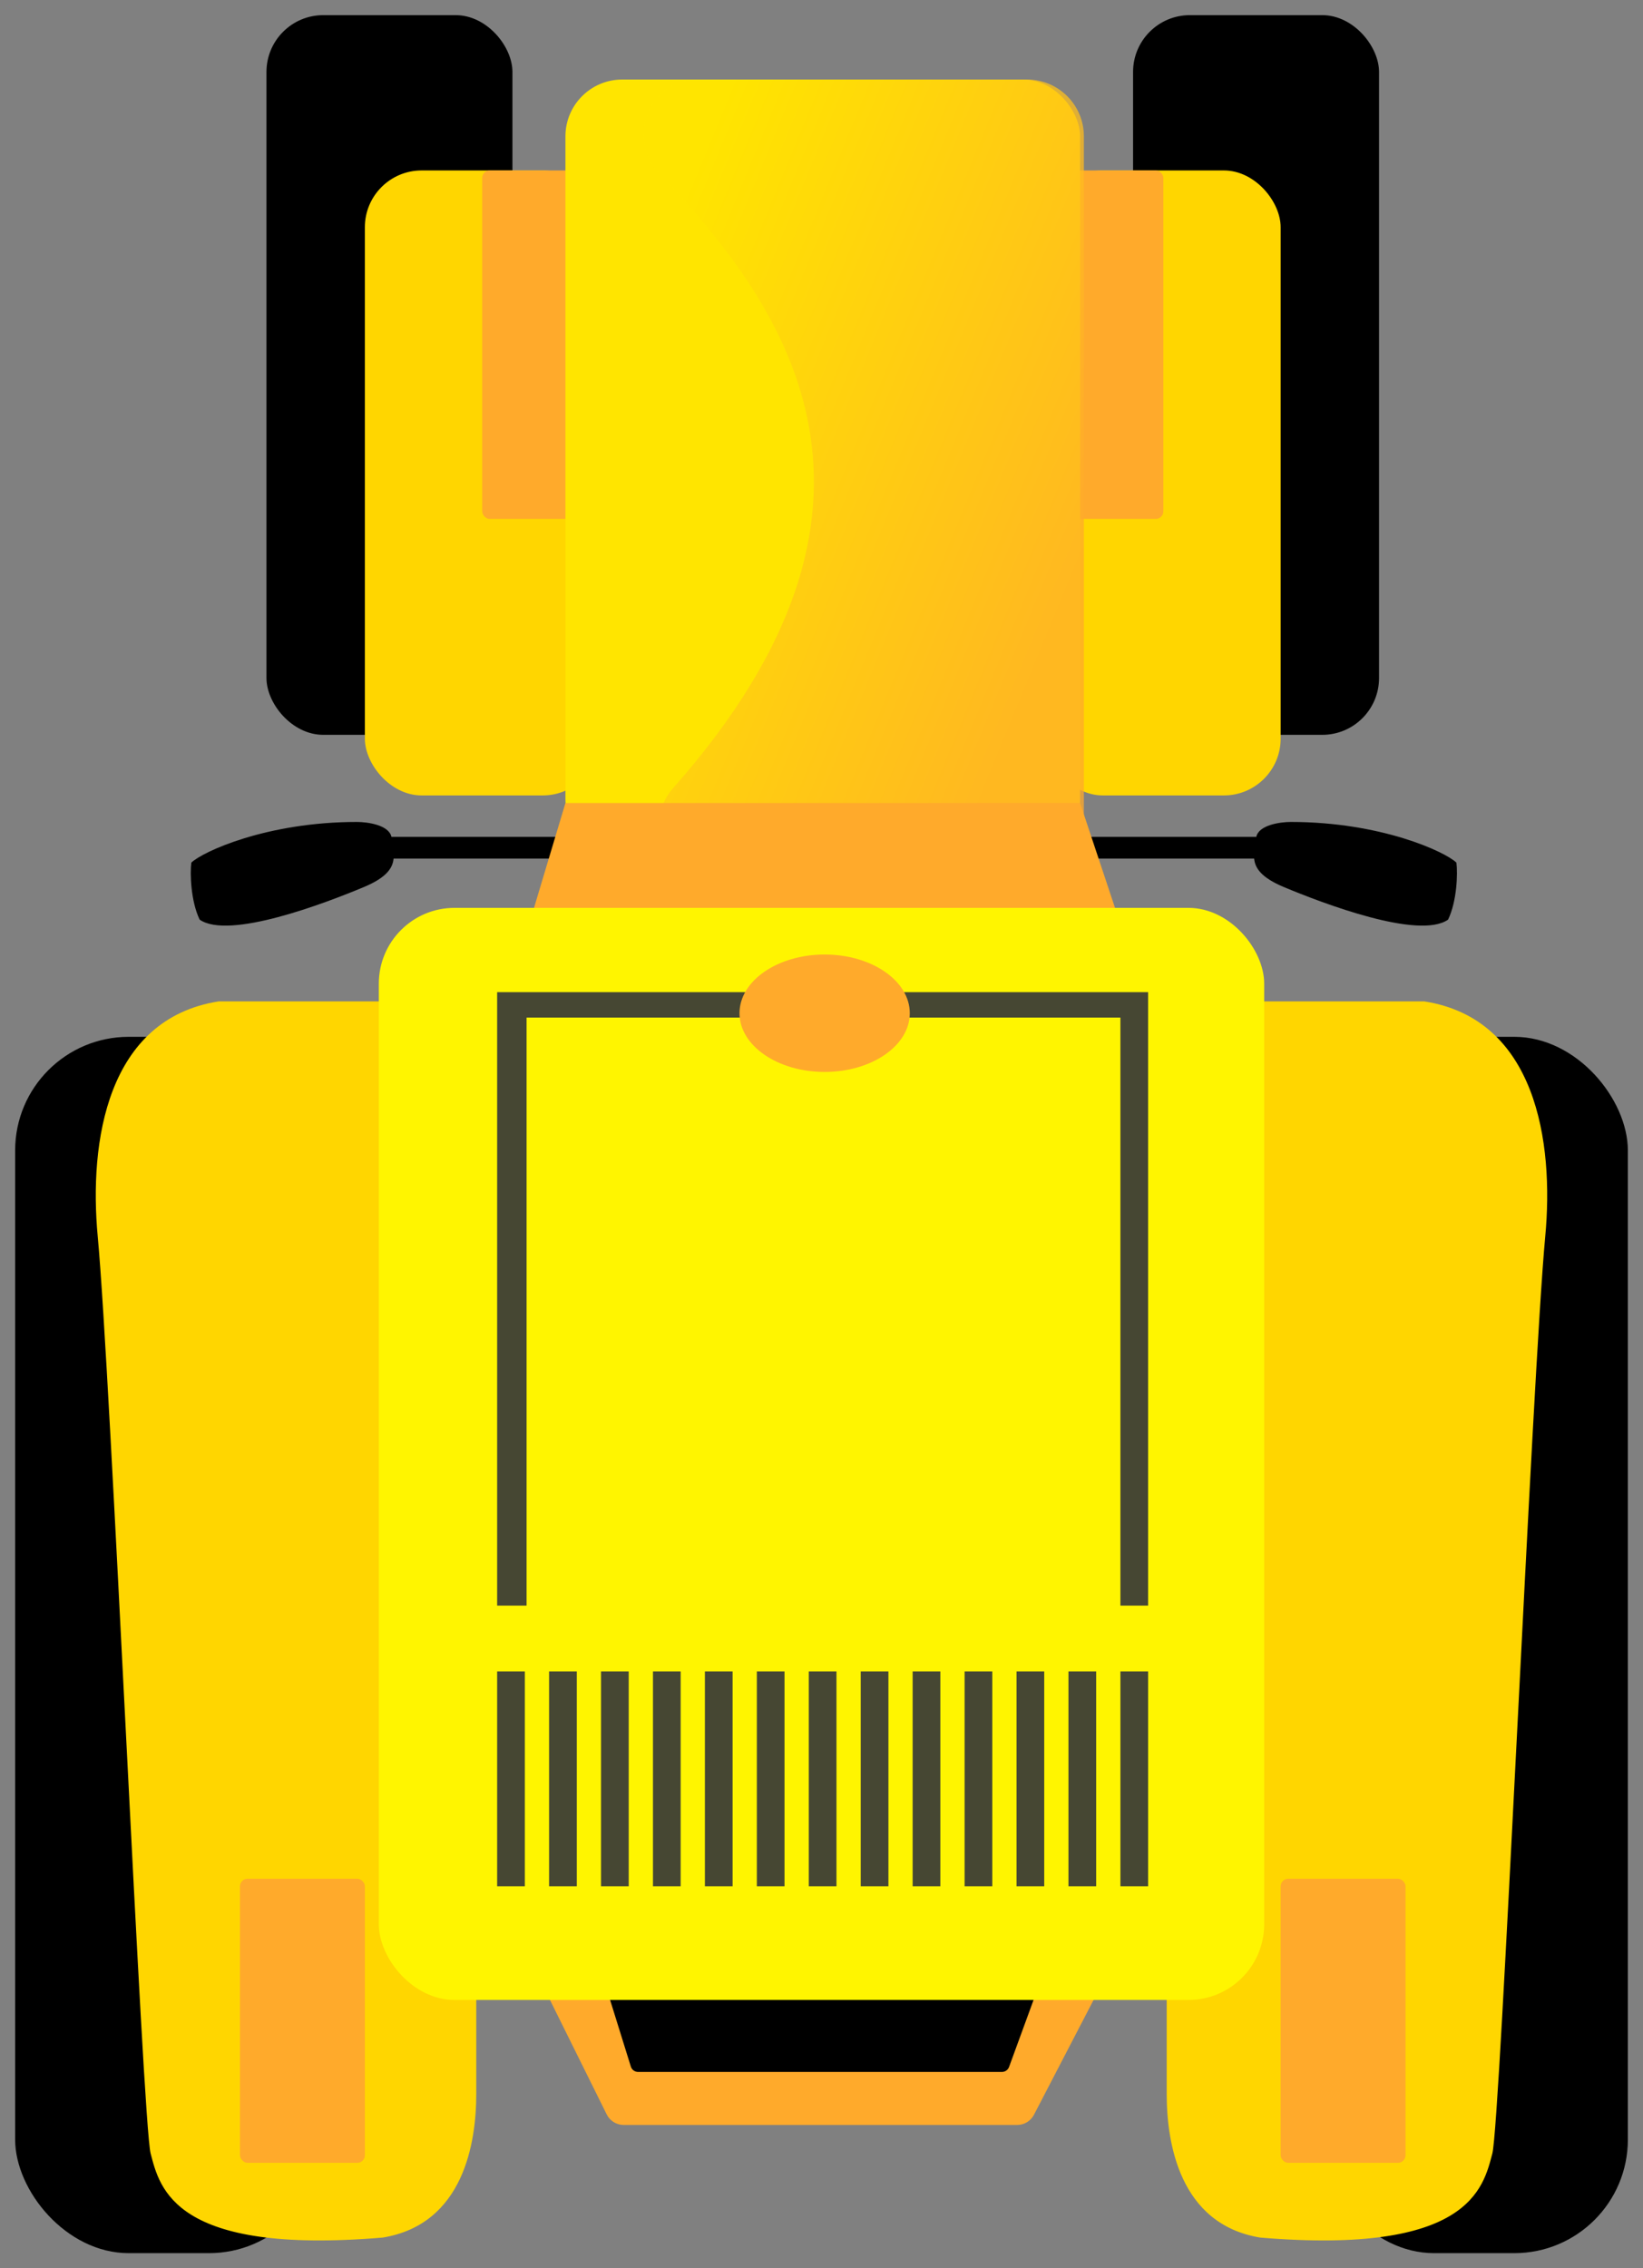 <svg width="434" height="599" viewBox="0 0 434 599" fill="none" xmlns="http://www.w3.org/2000/svg">
<rect x="0" y="0" width="434" height="599" fill="#808080" stroke="none"/>
<path fill-rule="evenodd" clip-rule="evenodd" d="M103.969 226.73H182.09V220.998H103.399C102.737 217.856 97.1 217.057 94.265 217.057C70.453 217.057 53.475 224.939 50.536 227.805C50.168 230.671 50.389 237.98 52.74 242.853C60.457 248.227 85.813 238.553 96.102 234.254C102.104 231.746 103.729 229.238 103.969 226.73Z" fill="black"/>
<path fill-rule="evenodd" clip-rule="evenodd" d="M331.281 226.73H253.16V220.998H331.851C332.513 217.856 338.15 217.057 340.985 217.057C364.797 217.057 381.775 224.939 384.714 227.805C385.082 230.671 384.861 237.98 382.51 242.853C374.793 248.227 349.437 238.553 339.148 234.254C333.146 231.746 331.521 229.238 331.281 226.73Z" fill="black"/>
<rect x="70.387" y="4" width="64.975" height="190.05" rx="15" fill="black"/>
<rect x="299.301" y="4" width="64.975" height="190.05" rx="15" fill="black"/>
<rect x="4" y="273.799" width="81.206" height="321.201" rx="30" fill="black"/>
<rect x="348.793" y="273.799" width="81.206" height="321.201" rx="30" fill="black"/>
<path d="M160.263 558.366L137.944 513.352C136.296 510.028 138.714 506.131 142.423 506.131H292.068C295.819 506.131 298.234 510.107 296.505 513.436L273.124 558.45C272.263 560.106 270.553 561.145 268.686 561.145H164.742C162.842 561.145 161.107 560.068 160.263 558.366Z" fill="#FFAA2B"/>
<path d="M376.194 264.434H308.186V552.962C308.186 565.605 311.411 587.368 332.916 590.89C388.021 595.496 391.785 577.886 394.204 568.675C396.319 560.621 404.74 363.319 408.182 326.474C410.51 301.549 405.763 269.039 376.194 264.434Z" fill="#FFD600"/>
<path d="M57.798 264.434H125.806V552.962C125.806 565.605 122.581 587.368 101.076 590.89C45.971 595.496 42.208 577.886 39.788 568.675C37.673 560.621 29.252 363.319 25.81 326.474C23.482 301.549 28.23 269.039 57.798 264.434Z" fill="#FFD600"/>
<rect x="96.379" y="45.01" width="61.976" height="165.043" rx="15" fill="#FFD600"/>
<rect x="276.309" y="45.01" width="61.976" height="165.043" rx="15" fill="#FFD600"/>
<rect x="63.391" y="496.127" width="32.987" height="75.02" rx="2" fill="#FFAA2B"/>
<rect x="338.285" y="496.127" width="32.987" height="75.02" rx="2" fill="#FFAA2B"/>
<rect x="127.367" y="45.01" width="32.987" height="92.024" rx="2" fill="#FFAA2B"/>
<rect x="274.312" y="45.01" width="32.987" height="92.024" rx="2" fill="#FFAA2B"/>
<rect x="149.359" y="21.004" width="135.948" height="205.053" rx="15" fill="#FFE500"/>
<path d="M264.665 547.143H168.549C167.673 547.143 166.899 546.573 166.639 545.737L159.163 521.73C158.763 520.442 159.725 519.135 161.073 519.135H273.449C274.838 519.135 275.805 520.517 275.327 521.822L266.543 545.83C266.255 546.618 265.505 547.143 264.665 547.143Z" fill="black"/>
<path d="M174.271 45.998C165.129 36.434 171.419 21.004 184.65 21.004H271.307C279.591 21.004 286.307 27.72 286.307 36.004V221.06C286.307 229.344 279.591 236.06 271.307 236.06H189.364C175.503 236.06 168.736 218.361 177.918 207.978C243.652 133.642 208.759 82.078 174.271 45.998Z" fill="url(#paint0_linear_56_2269)" fill-opacity="0.75"/>
<path d="M285.308 212.055H149.36L140.363 242.063H295.304L285.308 212.055Z" fill="#FFAA2B"/>
<rect x="100.066" y="239.742" width="233.87" height="288.396" rx="20" fill="#FFF500"/>
<path d="M131.32 262.002V423.997H139.095V268.715H295.955V423.997H303.272V262.002H131.32Z" fill="#090E44" fill-opacity="0.75"/>
<rect x="131.32" y="441.387" width="7.317" height="56.744" fill="#090E44" fill-opacity="0.75"/>
<rect x="145.043" y="441.387" width="7.317" height="56.744" fill="#090E44" fill-opacity="0.75"/>
<rect x="158.758" y="441.387" width="7.317" height="56.744" fill="#090E44" fill-opacity="0.75"/>
<rect x="172.48" y="441.387" width="7.317" height="56.744" fill="#090E44" fill-opacity="0.75"/>
<rect x="186.199" y="441.387" width="7.317" height="56.744" fill="#090E44" fill-opacity="0.75"/>
<rect x="199.918" y="441.387" width="7.317" height="56.744" fill="#090E44" fill-opacity="0.75"/>
<rect x="213.637" y="441.387" width="7.317" height="56.744" fill="#090E44" fill-opacity="0.75"/>
<rect x="227.359" y="441.387" width="7.317" height="56.744" fill="#090E44" fill-opacity="0.75"/>
<rect x="241.074" y="441.387" width="7.317" height="56.744" fill="#090E44" fill-opacity="0.75"/>
<rect x="254.797" y="441.387" width="7.317" height="56.744" fill="#090E44" fill-opacity="0.75"/>
<rect x="268.516" y="441.387" width="7.317" height="56.744" fill="#090E44" fill-opacity="0.75"/>
<rect x="282.234" y="441.387" width="7.317" height="56.744" fill="#090E44" fill-opacity="0.75"/>
<rect x="295.957" y="441.387" width="7.317" height="56.744" fill="#090E44" fill-opacity="0.75"/>
<ellipse cx="217.831" cy="267.568" rx="22.491" ry="15.504" fill="#FFAA2B"/>
<defs>
<linearGradient id="paint0_linear_56_2269" x1="164.967" y1="90.768" x2="287.3" y2="141.163" gradientUnits="userSpaceOnUse">
<stop stop-color="#FFE500"/>
<stop offset="1" stop-color="#FFAA2B"/>
</linearGradient>
</defs>
</svg>

